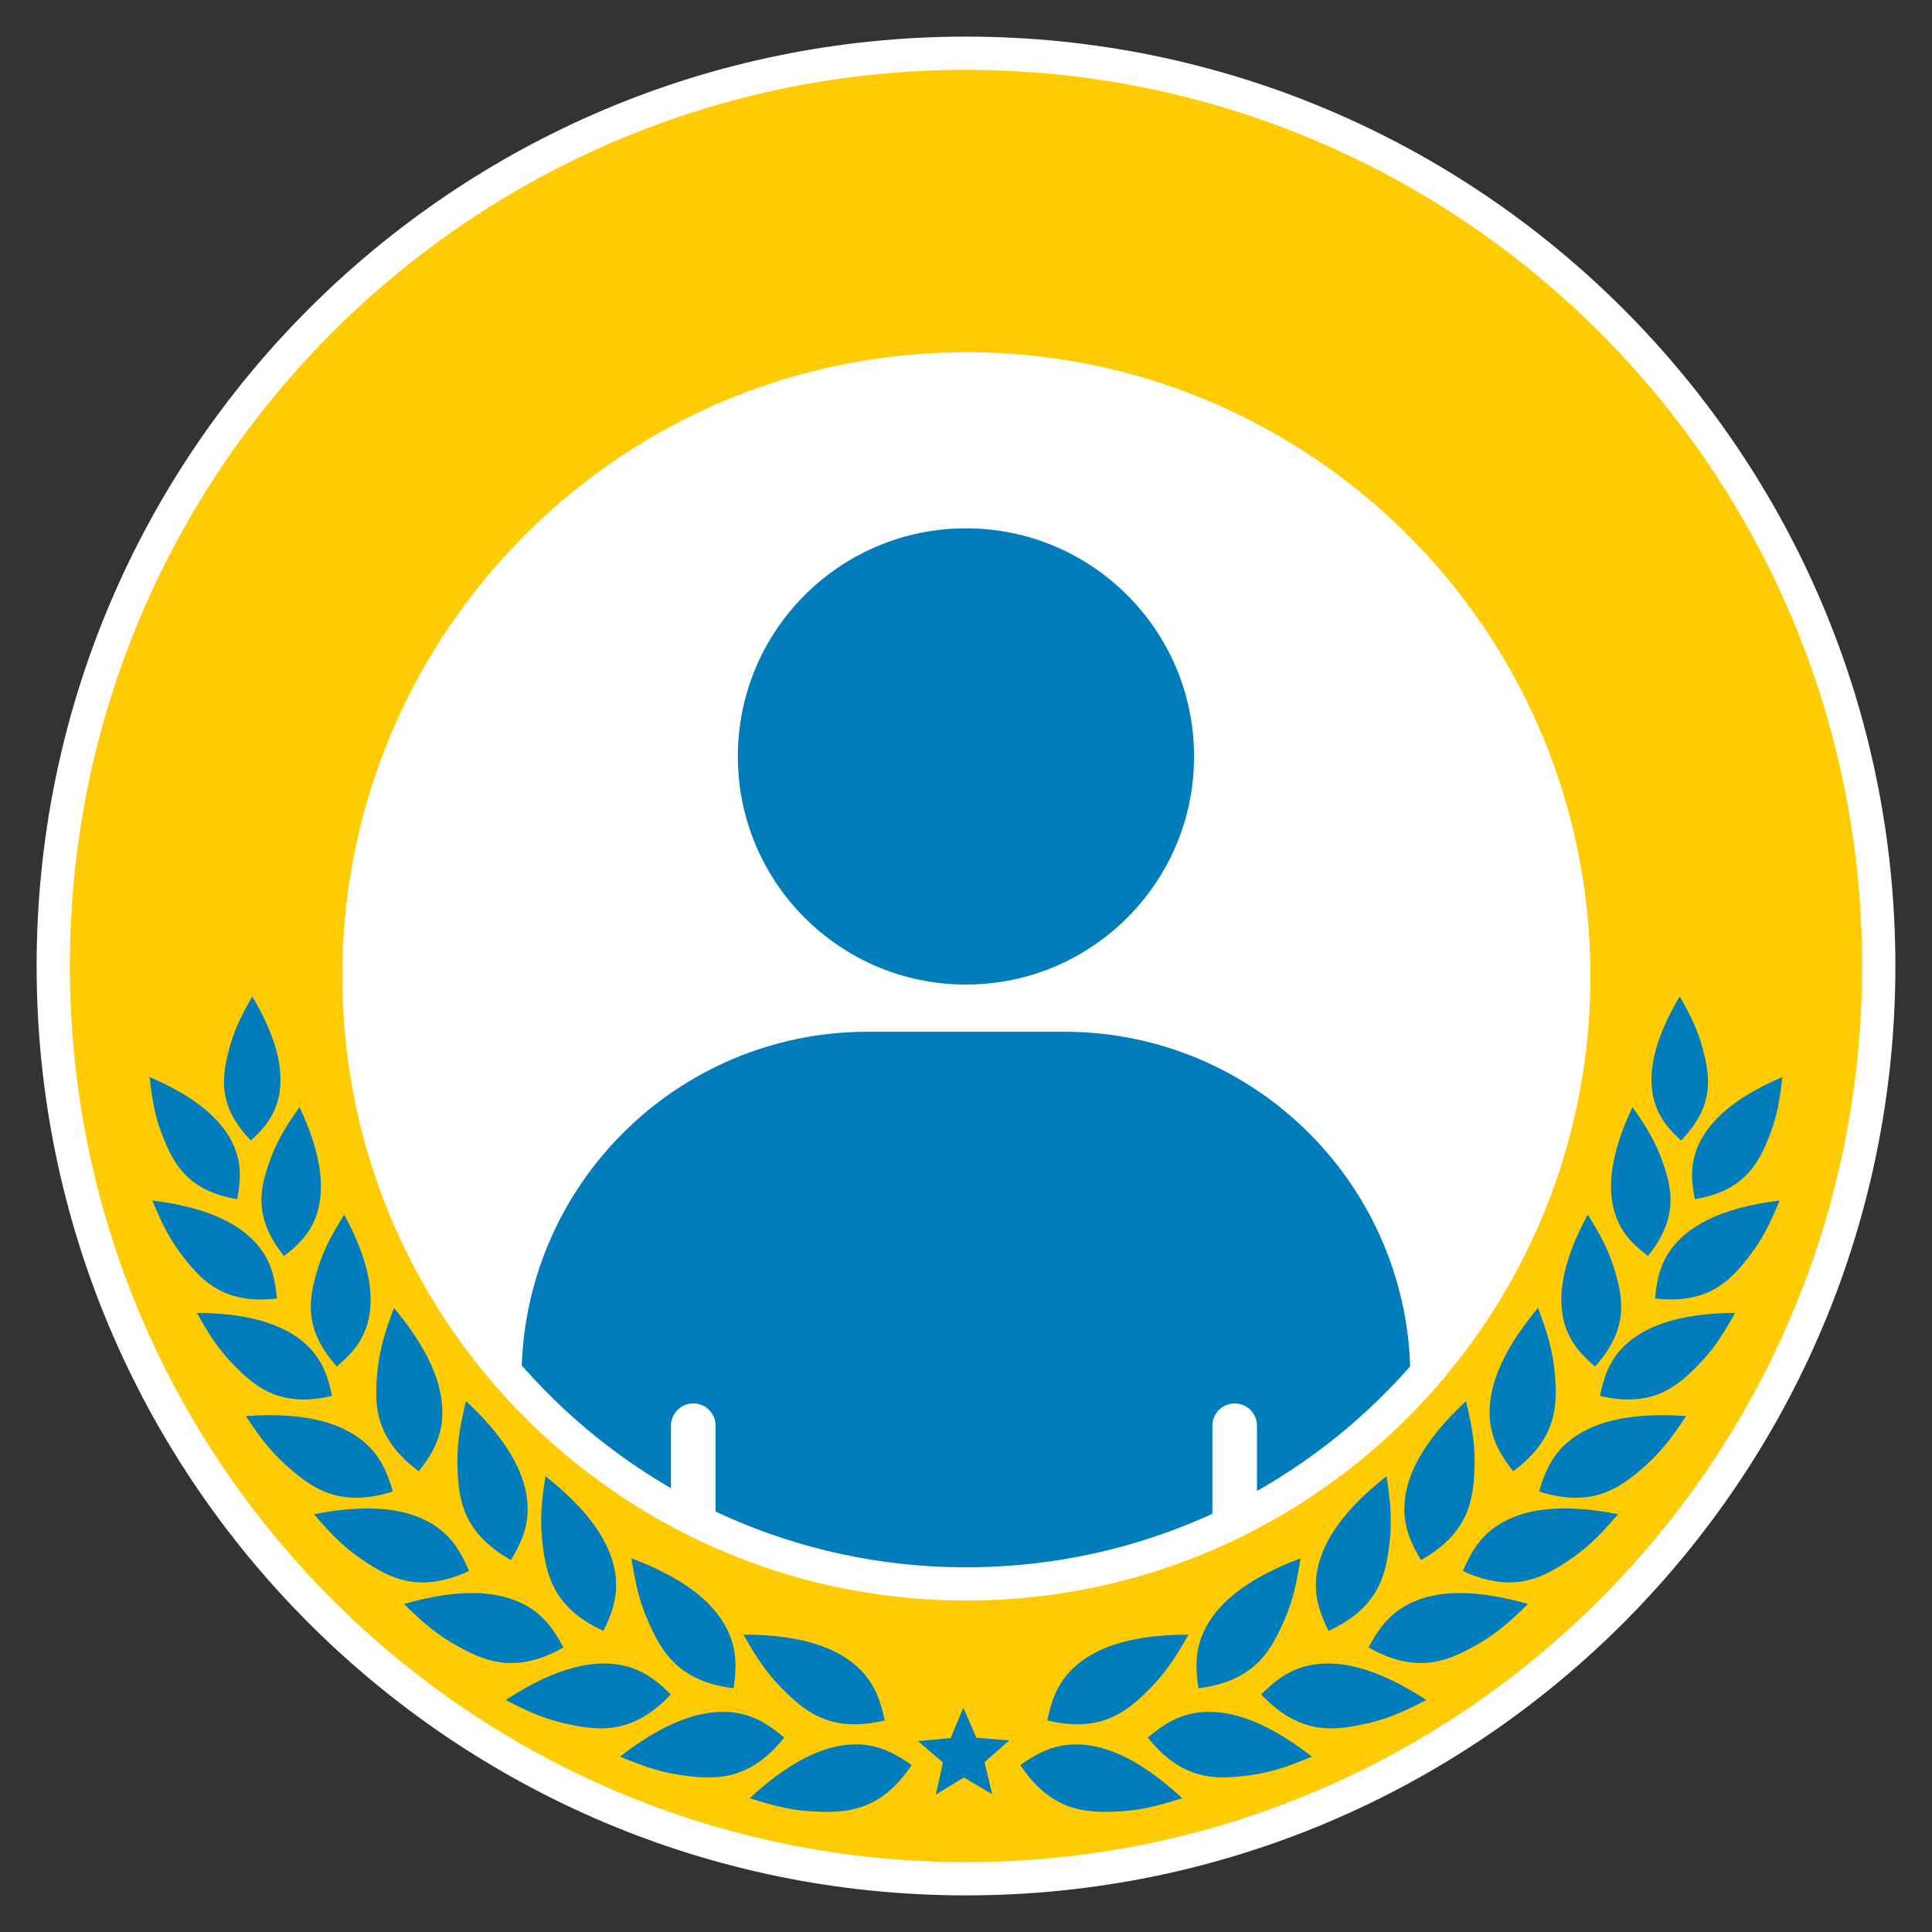 <?xml version="1.0" encoding="utf-8"?>
<!-- Generator: Adobe Illustrator 16.0.0, SVG Export Plug-In . SVG Version: 6.00 Build 0)  -->
<!DOCTYPE svg PUBLIC "-//W3C//DTD SVG 1.1//EN" "http://www.w3.org/Graphics/SVG/1.1/DTD/svg11.dtd">
<svg version="1.1" id="Calque_1" xmlns="http://www.w3.org/2000/svg" xmlns:xlink="http://www.w3.org/1999/xlink" x="0px" y="0px"
	 width="300px" height="300px" viewBox="0 0 300 300" enable-background="new 0 0 300 300" xml:space="preserve">
<rect x="0" y="0" width="300" height="300" fill="#333333" stroke="none"/>
<g>
	<path fill="#FFFFFF" d="M258.271,145.997C256.061,86.2,205.795,39.518,145.997,41.729C86.201,43.939,39.517,94.207,41.729,154.004
		c2.209,59.796,52.479,106.478,112.273,104.268C213.801,256.06,260.482,205.794,258.271,145.997z"/>
	<g>
		<circle fill="#007DBA" cx="149.993" cy="117.46" r="35.421"/>
		<path fill="#007DBA" d="M165.26,160.21h-30.535c-29.681,0-53.742,24.061-53.742,53.742v31.313
			c6.918,6.37,14.727,11.79,23.207,16.071v-39.951c0-1.912,1.547-3.464,3.463-3.464s3.462,1.552,3.462,3.464v43.11
			c11.984,4.951,25.104,7.708,38.877,7.708c13.542,0,26.452-2.653,38.268-7.448v-43.37c0-1.912,1.549-3.464,3.461-3.464
			c1.914,0,3.463,1.552,3.463,3.464v40.241c8.717-4.324,16.738-9.839,23.818-16.361v-31.313
			C219.002,184.271,194.941,160.21,165.26,160.21z"/>
	</g>
	<path fill="#FFCB05" stroke="#FFFFFF" stroke-width="5.163" stroke-miterlimit="10" d="M150,8.268
		C71.724,8.268,8.268,71.723,8.268,149.999S71.724,291.732,150,291.732c78.278,0,141.733-63.457,141.733-141.733
		S228.277,8.268,150,8.268z M153.529,245.888c-52.068,1.925-95.803-38.758-97.729-90.845c-1.925-52.05,38.689-95.782,90.758-97.706
		c52.084-1.927,95.834,38.684,97.756,90.735C246.242,200.159,205.613,243.964,153.529,245.888z"/>
	<g>
		<g>
			<path fill="#007DBA" d="M141.555,274.069c-2.154-1.5-4.843-3.197-8.605-3.201c-3.766-0.004-9.168,1.521-16.528,8.357
				c4.077,1.297,6.91,2.027,11.112,2.105C131.737,281.409,136.921,281.071,141.555,274.069z"/>
			<path fill="#007DBA" d="M121.771,269.806c-2.018-1.686-4.547-3.607-8.298-3.936c-3.748-0.329-9.263,0.722-17.188,6.896
				c3.949,1.645,6.713,2.618,10.89,3.058C111.354,276.265,116.55,276.379,121.771,269.806z"/>
			<path fill="#007DBA" d="M104.159,263.108c-1.87-1.844-4.235-3.967-7.948-4.598c-3.709-0.634-9.292-0.037-17.693,5.471
				c3.802,1.961,6.476,3.156,10.604,3.936C93.25,268.698,98.418,269.232,104.159,263.108z"/>
			<path fill="#007DBA" d="M87.488,255.813c-1.246-2.313-2.878-5.041-6.238-6.742c-3.354-1.701-8.864-2.782-18.518-0.004
				c3.051,2.996,5.253,4.931,8.965,6.895C75.412,257.93,80.188,259.97,87.488,255.813z"/>
			<path fill="#007DBA" d="M72.838,243.945c-1.042-2.411-2.438-5.268-5.64-7.248c-3.201-1.979-8.598-3.521-18.451-1.571
				c2.786,3.245,4.816,5.356,8.348,7.63C60.63,245.029,65.218,247.466,72.838,243.945z"/>
			<path fill="#007DBA" d="M61,231.595c-0.742-2.521-1.774-5.525-4.711-7.884c-2.931-2.356-8.101-4.55-18.119-3.823
				c2.367,3.561,4.122,5.906,7.352,8.595C48.748,231.173,53.002,234.155,61,231.595z"/>
			<path fill="#007DBA" d="M51.562,216.757c-0.521-2.466-1.291-5.42-3.925-7.894c-2.636-2.472-7.421-4.952-17.068-4.994
				c2.005,3.583,3.513,5.958,6.407,8.769C39.865,215.45,43.719,218.62,51.562,216.757z"/>
			<path fill="#007DBA" d="M42.998,201.63c-0.236-2.508-0.657-5.525-2.986-8.285c-2.33-2.756-6.793-5.77-16.354-6.923
				c1.574,3.786,2.792,6.314,5.34,9.439C31.541,198.985,35,202.572,42.998,201.63z"/>
			<path fill="#007DBA" d="M36.823,186.209c0.446-2.345,0.862-5.207-0.529-8.333c-1.39-3.129-4.658-7.052-13.063-10.635
				c0.432,3.864,0.875,6.49,2.363,10.009C27.086,180.77,29.289,184.952,36.823,186.209z"/>
			<path fill="#007DBA" d="M38.967,177.101c1.675-1.564,3.612-3.545,4.304-6.752c0.693-3.205,0.384-8.09-4.098-15.613
				c-1.85,3.236-2.992,5.518-3.828,9.085C34.511,167.388,33.851,171.867,38.967,177.101z"/>
			<path fill="#007DBA" d="M44.095,195.028c1.888-1.451,4.087-3.31,5.117-6.559c1.029-3.25,1.188-8.334-2.708-16.559
				c-2.232,3.167-3.638,5.414-4.85,9.023C40.438,184.542,39.314,189.114,44.095,195.028z"/>
			<path fill="#007DBA" d="M52.312,212.187c1.834-1.576,3.961-3.586,4.82-6.94s0.736-8.519-3.682-16.638
				c-2.086,3.336-3.383,5.697-4.408,9.425C48.015,201.761,47.131,206.458,52.312,212.187z"/>
			<path fill="#007DBA" d="M65.031,228.46c1.61-2.075,3.44-4.67,3.64-8.43c0.195-3.759-1.046-9.234-7.495-16.937
				c-1.503,4.005-2.382,6.8-2.674,10.991C58.208,218.276,58.275,223.472,65.031,228.46z"/>
			<path fill="#007DBA" d="M79.344,242.245c1.338-2.262,2.836-5.066,2.557-8.819c-0.271-3.754-2.187-9.03-9.545-15.867
				c-0.995,4.16-1.515,7.041-1.284,11.237C71.305,232.991,72.023,238.138,79.344,242.245z"/>
			<path fill="#007DBA" d="M93.701,253.247c1.148-2.363,2.407-5.281,1.824-9.002c-0.583-3.717-2.932-8.816-10.83-15.021
				c-0.644,4.227-0.928,7.143-0.347,11.304C84.926,244.69,86.064,249.759,93.701,253.247z"/>
			<path fill="#007DBA" d="M113.908,262.149c0.377-2.599,0.693-5.762-0.989-9.129c-1.682-3.367-5.462-7.519-14.868-11.043
				c0.662,4.226,1.276,7.09,3.09,10.881C102.949,256.65,105.572,261.137,113.908,262.149z"/>
			<path fill="#007DBA" d="M137.386,267.142c-0.561-2.568-1.377-5.639-4.136-8.201c-2.754-2.563-7.753-5.121-17.797-5.113
				c2.106,3.723,3.688,6.188,6.715,9.102C125.197,265.842,129.225,269.122,137.386,267.142z"/>
		</g>
		<g>
			<path fill="#007DBA" d="M158.439,274.069c2.154-1.5,4.844-3.197,8.605-3.201c3.768-0.004,9.168,1.521,16.529,8.357
				c-4.078,1.297-6.91,2.027-11.113,2.105S163.074,281.071,158.439,274.069z"/>
			<path fill="#007DBA" d="M178.225,269.806c2.018-1.686,4.547-3.607,8.297-3.936c3.748-0.329,9.264,0.722,17.189,6.896
				c-3.949,1.645-6.713,2.618-10.891,3.058C188.641,276.265,183.445,276.379,178.225,269.806z"/>
			<path fill="#007DBA" d="M195.836,263.108c1.871-1.844,4.236-3.967,7.949-4.598c3.709-0.634,9.291-0.037,17.693,5.471
				c-3.803,1.961-6.477,3.156-10.604,3.936C206.746,268.698,201.576,269.232,195.836,263.108z"/>
			<path fill="#007DBA" d="M212.508,255.813c1.246-2.313,2.877-5.041,6.238-6.742c3.354-1.701,8.863-2.782,18.518-0.004
				c-3.051,2.996-5.254,4.931-8.965,6.895C224.584,257.93,219.805,259.97,212.508,255.813z"/>
			<path fill="#007DBA" d="M227.154,243.945c1.045-2.411,2.439-5.268,5.643-7.248c3.201-1.979,8.598-3.521,18.451-1.571
				c-2.787,3.245-4.816,5.356-8.348,7.63C239.365,245.029,234.777,247.466,227.154,243.945z"/>
			<path fill="#007DBA" d="M238.996,231.595c0.74-2.521,1.773-5.525,4.711-7.884c2.93-2.356,8.098-4.55,18.119-3.823
				c-2.367,3.561-4.123,5.906-7.352,8.595C251.248,231.173,246.992,234.155,238.996,231.595z"/>
			<path fill="#007DBA" d="M248.434,216.757c0.52-2.466,1.291-5.42,3.924-7.894c2.637-2.472,7.422-4.952,17.068-4.994
				c-2.004,3.583-3.512,5.958-6.406,8.769C260.131,215.45,256.275,218.62,248.434,216.757z"/>
			<path fill="#007DBA" d="M256.998,201.63c0.236-2.508,0.656-5.525,2.986-8.285c2.33-2.756,6.793-5.77,16.354-6.923
				c-1.574,3.786-2.793,6.314-5.34,9.439C268.453,198.985,264.996,202.572,256.998,201.63z"/>
			<path fill="#007DBA" d="M263.172,186.209c-0.445-2.345-0.861-5.207,0.529-8.333c1.391-3.129,4.658-7.052,13.063-10.635
				c-0.432,3.864-0.873,6.49-2.363,10.009C272.908,180.77,270.707,184.952,263.172,186.209z"/>
			<path fill="#007DBA" d="M261.027,177.101c-1.674-1.564-3.611-3.545-4.303-6.752c-0.693-3.205-0.387-8.09,4.096-15.613
				c1.85,3.236,2.994,5.518,3.83,9.085C265.484,167.388,266.145,171.867,261.027,177.101z"/>
			<path fill="#007DBA" d="M255.9,195.028c-1.889-1.451-4.086-3.31-5.117-6.559c-1.029-3.25-1.189-8.334,2.707-16.559
				c2.232,3.167,3.639,5.414,4.852,9.023C259.555,184.542,260.682,189.114,255.9,195.028z"/>
			<path fill="#007DBA" d="M247.684,212.187c-1.834-1.576-3.963-3.586-4.82-6.94c-0.861-3.354-0.736-8.519,3.682-16.638
				c2.086,3.336,3.383,5.697,4.408,9.425C251.98,201.761,252.863,206.458,247.684,212.187z"/>
			<path fill="#007DBA" d="M234.965,228.46c-1.611-2.075-3.443-4.67-3.641-8.43c-0.195-3.759,1.045-9.234,7.496-16.937
				c1.504,4.005,2.381,6.8,2.674,10.991C241.785,218.276,241.719,223.472,234.965,228.46z"/>
			<path fill="#007DBA" d="M220.652,242.245c-1.34-2.262-2.836-5.066-2.559-8.819c0.271-3.754,2.188-9.03,9.547-15.867
				c0.994,4.16,1.512,7.041,1.283,11.237C228.688,232.991,227.971,238.138,220.652,242.245z"/>
			<path fill="#007DBA" d="M206.295,253.247c-1.148-2.363-2.408-5.281-1.824-9.002c0.582-3.717,2.93-8.816,10.83-15.021
				c0.643,4.227,0.928,7.143,0.346,11.304C215.068,244.69,213.932,249.759,206.295,253.247z"/>
			<path fill="#007DBA" d="M186.086,262.149c-0.375-2.599-0.691-5.762,0.992-9.129c1.68-3.367,5.459-7.519,14.867-11.043
				c-0.662,4.226-1.277,7.09-3.09,10.881C197.047,256.65,194.424,261.137,186.086,262.149z"/>
			<path fill="#007DBA" d="M162.609,267.142c0.561-2.568,1.375-5.639,4.137-8.201c2.752-2.563,7.752-5.121,17.795-5.113
				c-2.105,3.723-3.688,6.188-6.715,9.102S170.77,269.122,162.609,267.142z"/>
		</g>
		<polygon fill="#007DBA" points="149.666,276.004 145.316,278.657 146.417,273.679 142.549,270.36 147.622,269.87 149.585,265.166 
			151.62,269.841 156.699,270.253 152.885,273.63 154.061,278.591 		"/>
	</g>
</g>
</svg>

